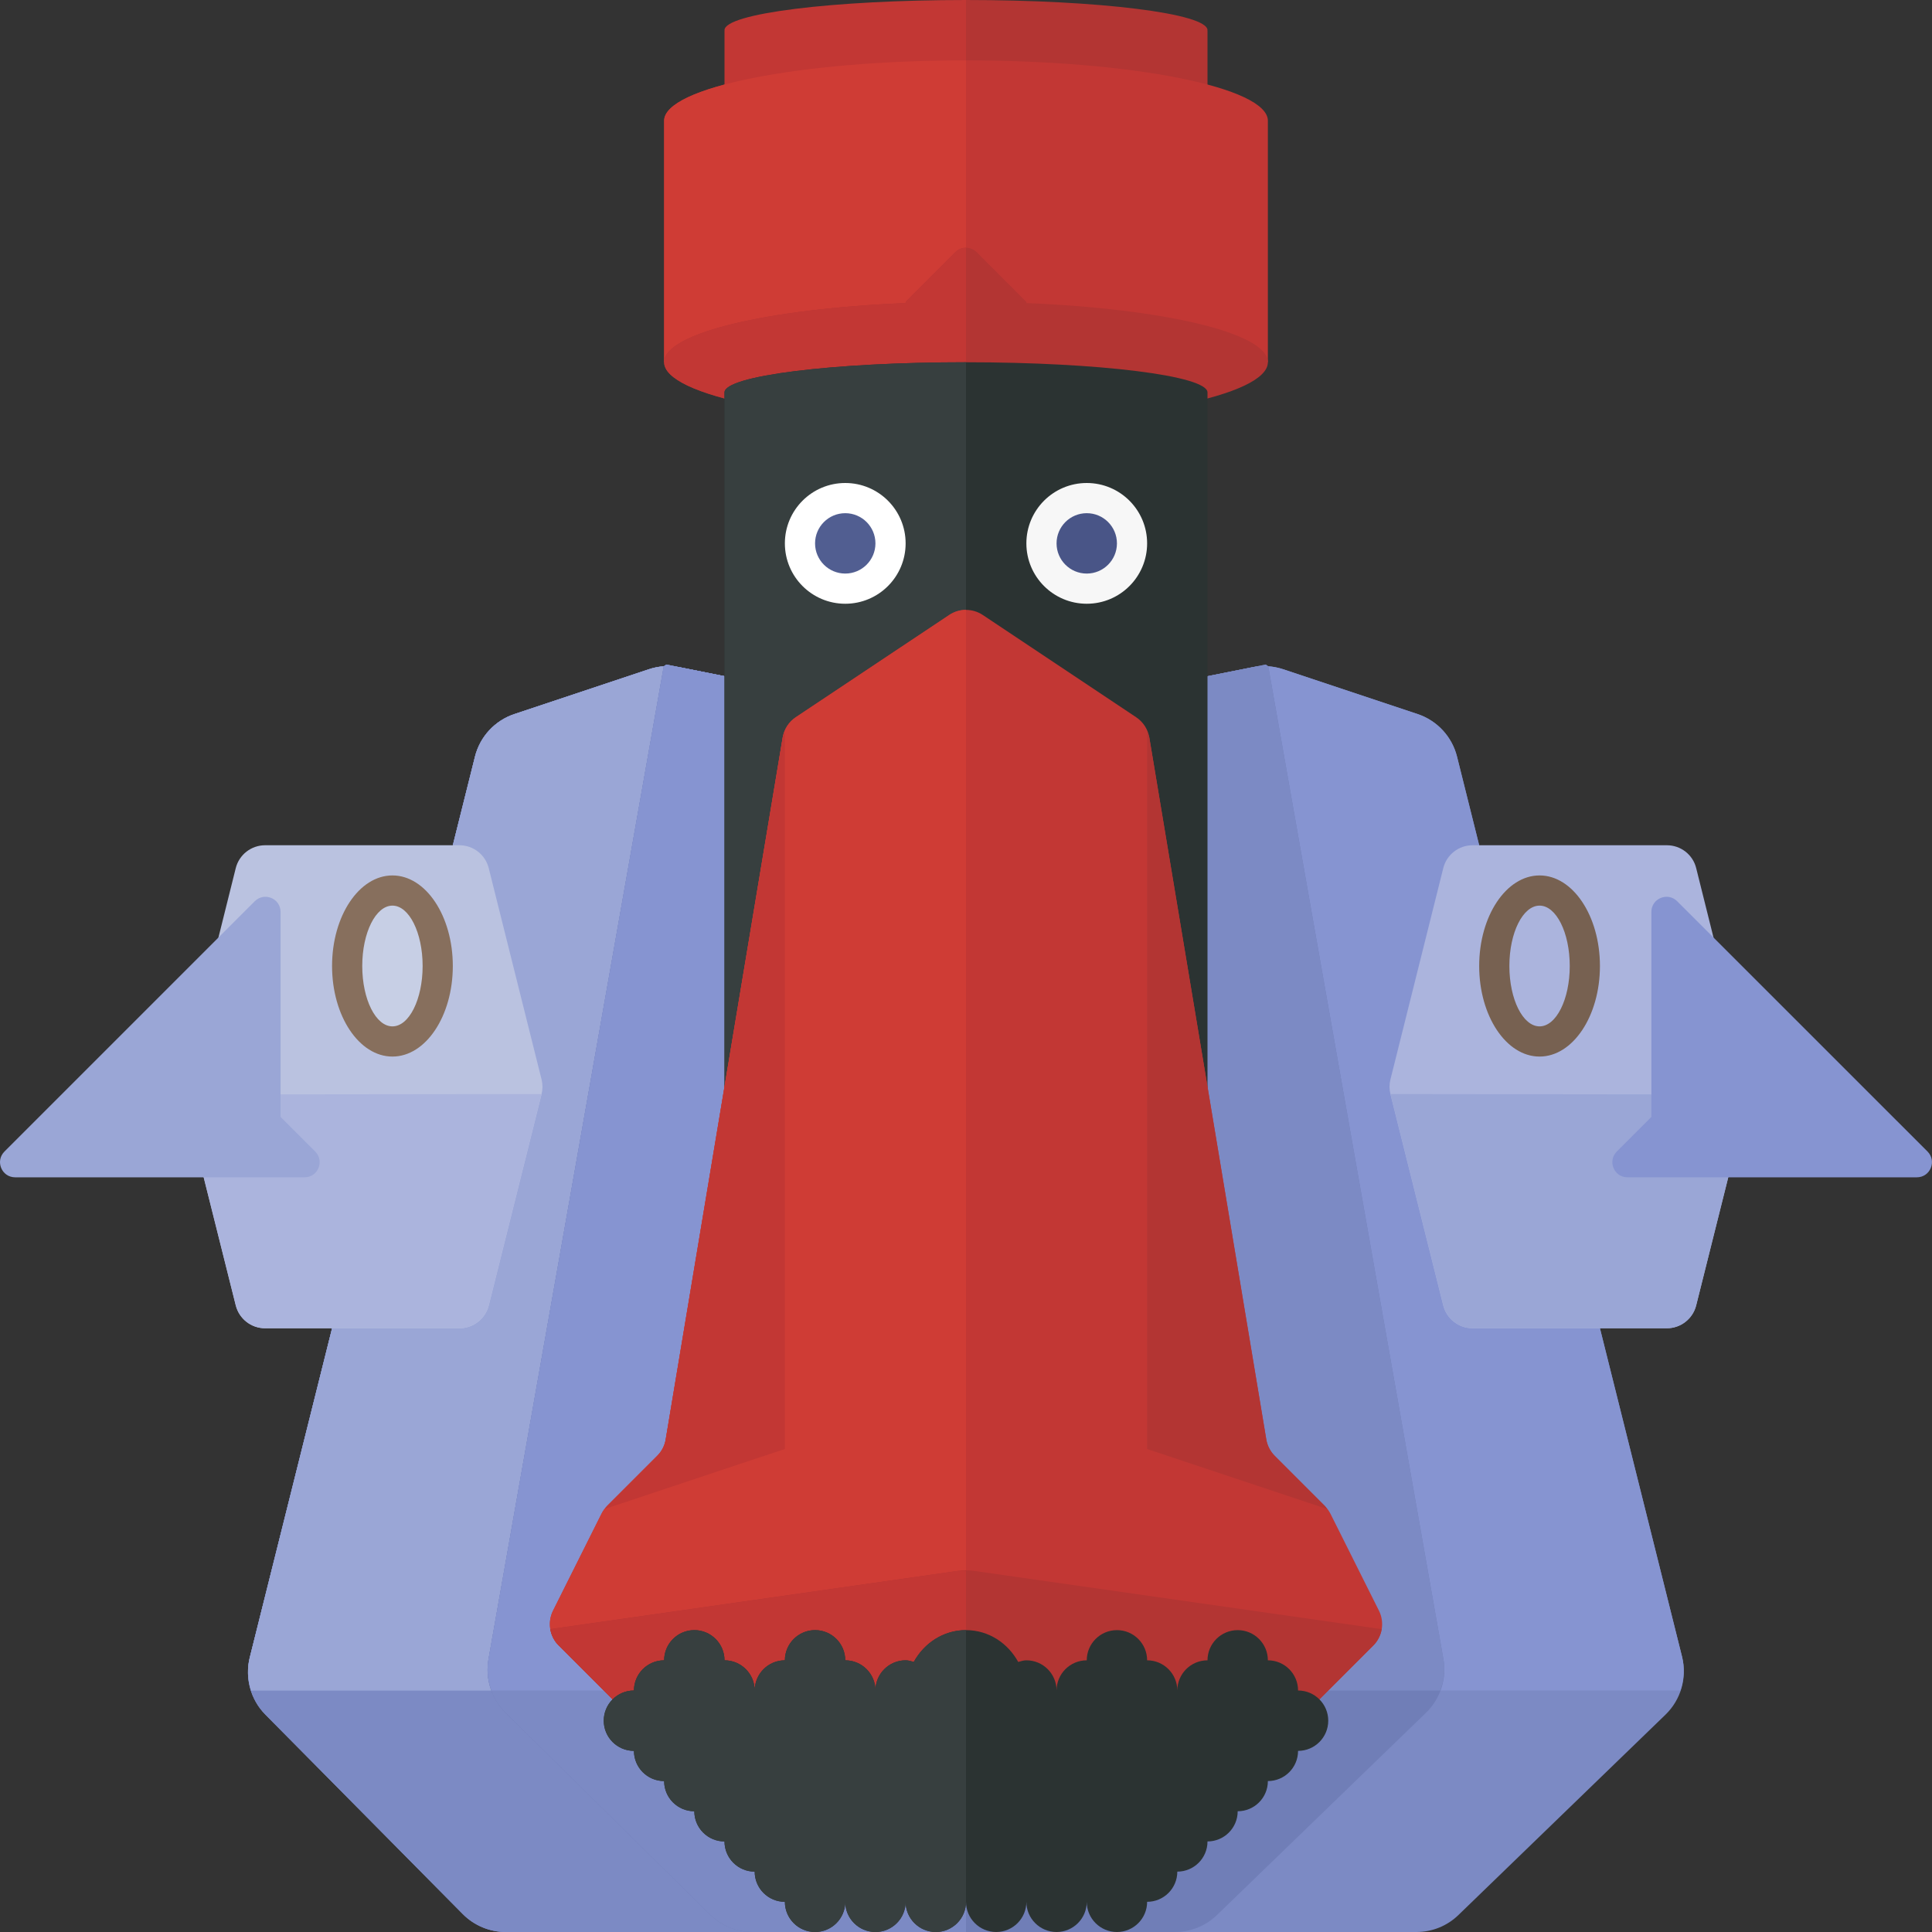 <?xml version="1.0" encoding="utf-8"?>
<!-- Generator: Adobe Illustrator 23.0.2, SVG Export Plug-In . SVG Version: 6.00 Build 0)  -->
<svg version="1.1" xmlns="http://www.w3.org/2000/svg" xmlns:xlink="http://www.w3.org/1999/xlink" x="0px" y="0px" width="32px"
	 height="32px" viewBox="0 0 32 32" enable-background="new 0 0 32 32" xml:space="preserve">
<rect x="0" y="0" width="32" height="32" fill="#333333" stroke="none"/>
<g id="labels">
</g>
<g id="icons">
	<path fill="#C23734" d="M16,0c-2.209,0-4,0.224-4,0.5c0,0.002,0.004,0.003,0.004,0.005H12v1.5h4V0z"/>
	<path fill="#B33533" d="M16,0c2.209,0,4,0.224,4,0.5c0,0.002-0.004,0.003-0.004,0.005H20v1.5h-4V0z"/>
	<path fill="#C23734" d="M16,1c-2.761,0-5,0.448-5,1v4h5h5V2C21,1.448,18.761,1,16,1z"/>
	<path fill="#CF3C35" d="M16,1c-2.761,0-5,0.448-5,1v4h5V1z"/>
	<path fill="#B33533" d="M17,5.02V5l-0.823-0.823c-0.098-0.098-0.256-0.098-0.354,0L15,5v0.02C12.718,5.113,11,5.516,11,6
		c0,0.552,2.239,1,5,1s5-0.448,5-1C21,5.516,19.282,5.113,17,5.02z"/>
	<g>
		<path fill="#C23734" d="M15.823,4.177L15,5v0.02C12.718,5.113,11,5.516,11,6c0,0.552,2.239,1,5,1V4.104
			C15.936,4.104,15.872,4.128,15.823,4.177z"/>
	</g>
	<g>
		<path fill="#8694D1" d="M15.804,11.961l-4.544-0.908c-0.171-0.034-0.347-0.023-0.512,0.032l-2.227,0.742
			c-0.324,0.108-0.571,0.374-0.654,0.706l-3.73,14.921C4.052,27.793,4.15,28.152,4.396,28.4l3.27,3.304
			C7.854,31.893,8.11,32,8.377,32H16V11.961C15.934,11.961,15.869,11.973,15.804,11.961z"/>
	</g>
	<g>
		<path fill="#7C8AC4" d="M7.666,31.704L4.396,28.4c-0.246-0.248-0.344-0.607-0.259-0.946l3.73-14.921
			c0.083-0.332,0.33-0.598,0.654-0.706l2.227-0.742c0.165-0.055,0.342-0.066,0.512-0.032l4.544,0.908
			c0.129,0.026,0.263,0.026,0.392,0l4.544-0.908c0.171-0.034,0.347-0.023,0.512,0.032l2.227,0.742
			c0.324,0.108,0.571,0.374,0.654,0.706L27.86,27.44c0.087,0.346-0.018,0.713-0.275,0.961l-3.428,3.317
			C23.971,31.899,23.722,32,23.462,32H8.377C8.11,32,7.854,31.893,7.666,31.704z"/>
		<g>
			<path fill="#8694D1" d="M27.86,27.44l-3.727-14.908c-0.083-0.332-0.33-0.598-0.654-0.706l-2.227-0.742
				c-0.165-0.055-0.342-0.066-0.512-0.032l-4.544,0.908c-0.129,0.026-0.263,0.026-0.392,0l-4.544-0.908
				c-0.171-0.034-0.347-0.023-0.512,0.032l-2.227,0.742c-0.324,0.108-0.571,0.374-0.654,0.706l-3.73,14.921
				C4.091,27.638,4.103,27.825,4.159,28h23.674C27.893,27.822,27.907,27.629,27.86,27.44z"/>
		</g>
		<g>
			<path fill="#9AA6D6" d="M15.804,11.961l-4.544-0.908c-0.171-0.034-0.347-0.023-0.512,0.032l-2.227,0.742
				c-0.324,0.108-0.571,0.374-0.654,0.706l-3.73,14.921C4.091,27.638,4.103,27.825,4.159,28H16V11.961
				C15.934,11.961,15.869,11.973,15.804,11.961z"/>
		</g>
		<path fill="#707EB7" d="M21.006,11.036c-0.017-0.011-0.026-0.018-0.042-0.029l-4.768,0.953c-0.129,0.026-0.263,0.026-0.392,0
			l-4.768-0.953c-0.017,0.011-0.026,0.018-0.042,0.029L8.091,27.483c-0.057,0.324,0.048,0.655,0.282,0.886l3.387,3.343
			C11.948,31.896,12.2,32,12.463,32h6.999c0.26,0,0.509-0.101,0.695-0.281l3.461-3.349c0.239-0.231,0.347-0.565,0.289-0.892
			L21.006,11.036z"/>
		<g>
			<path fill="#7C8AC4" d="M15.804,11.961l-4.768-0.953c-0.017,0.011-0.026,0.018-0.042,0.029L8.091,27.483
				c-0.057,0.324,0.048,0.655,0.282,0.885l3.387,3.343C11.948,31.896,12.2,32,12.463,32H16V11.961
				C15.934,11.961,15.869,11.973,15.804,11.961z"/>
		</g>
		<g>
			<path fill="#7C8AC4" d="M23.908,27.477l-2.901-16.441c-0.017-0.011-0.026-0.018-0.042-0.029l-4.768,0.953
				c-0.129,0.026-0.263,0.026-0.392,0l-4.768-0.953c-0.017,0.011-0.026,0.018-0.042,0.029L8.091,27.483
				C8.06,27.66,8.081,27.837,8.141,28h15.714C23.917,27.835,23.939,27.656,23.908,27.477z"/>
		</g>
	</g>
	<g>
		<path fill="#8694D1" d="M15.804,11.961l-4.768-0.953c-0.017,0.011-0.026,0.018-0.042,0.029L8.091,27.483
			C8.06,27.66,8.081,27.837,8.141,28H16V11.961C15.934,11.961,15.869,11.973,15.804,11.961z"/>
	</g>
	<path fill="#2B3332" d="M16,6c-2.209,0-4,0.224-4,0.5V25h4h4V6.5C20,6.224,18.209,6,16,6z"/>
	<path fill="#373F3F" d="M16,6c-2.209,0-4,0.224-4,0.5V25h4V6z"/>
	<path fill="#C23734" d="M21.943,24.943l-0.829-0.829c-0.074-0.074-0.123-0.169-0.14-0.271l-1.938-11.628
		c-0.023-0.136-0.101-0.257-0.216-0.334l-2.542-1.695c-0.168-0.112-0.387-0.112-0.555,0L13.18,11.88
		c-0.115,0.077-0.193,0.198-0.216,0.334l-1.938,11.628c-0.017,0.103-0.066,0.198-0.14,0.271l-0.829,0.829
		c-0.038,0.038-0.07,0.082-0.094,0.13l-0.803,1.605c-0.096,0.192-0.059,0.425,0.094,0.577l1.599,1.599
		C10.947,28.947,11.074,29,11.207,29H16h4.793c0.133,0,0.26-0.053,0.354-0.146l1.599-1.599c0.152-0.152,0.19-0.385,0.094-0.577
		l-0.803-1.605C22.012,25.025,21.981,24.981,21.943,24.943z"/>
	<g>
		<path fill="#CF3C35" d="M15.723,10.185L13.18,11.88c-0.115,0.077-0.193,0.198-0.216,0.334l-1.938,11.628
			c-0.017,0.103-0.066,0.198-0.14,0.271l-0.829,0.829c-0.038,0.038-0.07,0.082-0.094,0.13l-0.802,1.605
			c-0.096,0.192-0.059,0.425,0.094,0.577l1.599,1.599C10.947,28.947,11.075,29,11.207,29H16V10.101
			C15.903,10.101,15.807,10.129,15.723,10.185z"/>
	</g>
	<g>
		<path fill="#C23734" d="M13,24V12.122c-0.012,0.031-0.03,0.059-0.036,0.092l-1.938,11.628c-0.017,0.103-0.066,0.198-0.14,0.271
			l-0.829,0.829c-0.015,0.015-0.024,0.034-0.036,0.05L13,24z"/>
		<path fill="#B33533" d="M21.943,24.943l-0.829-0.829c-0.074-0.074-0.122-0.169-0.14-0.271l-1.938-11.628
			c-0.005-0.033-0.024-0.061-0.036-0.092V24l2.979,0.993C21.966,24.977,21.957,24.957,21.943,24.943z"/>
	</g>
	<circle fill="#FFFFFF" cx="14" cy="9" r="1"/>
	<circle fill="#515E91" cx="14" cy="9" r="0.5"/>
	<circle fill="#F7F7F7" cx="18" cy="9" r="1"/>
	<circle fill="#495587" cx="18" cy="9" r="0.5"/>
	<path fill="#B33533" d="M16.141,26.02c-0.094-0.013-0.189-0.013-0.283,0l-6.743,0.963c0.017,0.1,0.063,0.196,0.139,0.271
		l1.599,1.599C10.947,28.947,11.075,29,11.207,29H16h4.793c0.133,0,0.26-0.053,0.354-0.146l1.599-1.599
		c0.076-0.076,0.122-0.171,0.139-0.271L16.141,26.02z"/>
	<g>
		<path fill="#C23734" d="M15.859,26.02l-6.743,0.963c0.017,0.1,0.063,0.196,0.139,0.271l1.599,1.599
			C10.947,28.947,11.075,29,11.207,29H16v-2.98C15.953,26.02,15.906,26.013,15.859,26.02z"/>
	</g>
	<g>
		<path fill="#BAC2E0" d="M4.391,14H7.61c0.229,0,0.429,0.156,0.485,0.379l0.875,3.5c0.02,0.08,0.02,0.163,0,0.243l-0.875,3.5
			C8.039,21.844,7.839,22,7.61,22H4.39c-0.229,0-0.429-0.156-0.485-0.379L3.03,18.128c-0.02-0.08-0.02-0.163,0-0.243l0.875-3.507
			C3.961,14.156,4.161,14,4.391,14z"/>
		<path fill="#ABB4DD" d="M8.97,18.121l-0.875,3.5C8.039,21.844,7.839,22,7.61,22H4.39c-0.229,0-0.429-0.156-0.485-0.379
			L3.03,18.128L8.97,18.121z"/>
		<path fill="#9AA6D6" d="M0.074,19.073C-0.084,19.231,0.028,19.5,0.251,19.5h4.793c0.223,0,0.334-0.269,0.177-0.427L4.647,18.5
			v-3.396c0-0.223-0.269-0.334-0.427-0.177L0.074,19.073z"/>
		<ellipse fill="#876F5D" cx="6.5" cy="16" rx="1" ry="1.5"/>
		<ellipse fill="#C7CFE5" cx="6.5" cy="16" rx="0.5" ry="1"/>
	</g>
	<g>
		<path fill="#ABB4DD" d="M27.609,14H24.39c-0.229,0-0.429,0.156-0.485,0.379l-0.875,3.5c-0.02,0.08-0.02,0.163,0,0.243l0.875,3.5
			C23.961,21.844,24.161,22,24.39,22h3.219c0.229,0,0.429-0.156,0.485-0.379l0.875-3.493c0.02-0.08,0.02-0.163,0-0.243l-0.875-3.507
			C28.039,14.156,27.839,14,27.609,14z"/>
		<path fill="#9AA6D6" d="M23.03,18.121l0.875,3.5C23.961,21.844,24.161,22,24.39,22h3.219c0.229,0,0.429-0.156,0.485-0.379
			l0.875-3.493L23.03,18.121z"/>
		<path fill="#8694D1" d="M31.926,19.073c0.157,0.157,0.046,0.427-0.177,0.427h-4.793c-0.223,0-0.334-0.269-0.177-0.427l0.573-0.573
			v-3.396c0-0.223,0.269-0.334,0.427-0.177L31.926,19.073z"/>
		<ellipse fill="#776151" cx="25.5" cy="16" rx="1" ry="1.5"/>
		<ellipse fill="#ABB4DD" cx="25.5" cy="16" rx="0.5" ry="1"/>
	</g>
	<path fill="#2B3332" d="M21.5,28c0-0.276-0.224-0.5-0.5-0.5c0-0.276-0.224-0.5-0.5-0.5S20,27.224,20,27.5
		c-0.276,0-0.5,0.224-0.5,0.5c0-0.276-0.224-0.5-0.5-0.5c0-0.276-0.224-0.5-0.5-0.5S18,27.224,18,27.5c-0.276,0-0.5,0.224-0.5,0.5
		c0-0.276-0.224-0.5-0.5-0.5c-0.048,0-0.091,0.015-0.135,0.027C16.695,27.218,16.378,27,16,27s-0.695,0.218-0.865,0.527
		C15.091,27.515,15.048,27.5,15,27.5c-0.276,0-0.5,0.224-0.5,0.5c0-0.276-0.224-0.5-0.5-0.5c0-0.276-0.224-0.5-0.5-0.5
		S13,27.224,13,27.5c-0.276,0-0.5,0.224-0.5,0.5c0-0.276-0.224-0.5-0.5-0.5c0-0.276-0.224-0.5-0.5-0.5S11,27.224,11,27.5
		c-0.276,0-0.5,0.224-0.5,0.5c-0.276,0-0.5,0.224-0.5,0.5c0,0.276,0.224,0.5,0.5,0.5c0,0.276,0.224,0.5,0.5,0.5
		c0,0.276,0.224,0.5,0.5,0.5c0,0.276,0.224,0.5,0.5,0.5c0,0.276,0.224,0.5,0.5,0.5c0,0.276,0.224,0.5,0.5,0.5
		c0,0.276,0.224,0.5,0.5,0.5s0.5-0.224,0.5-0.5c0,0.276,0.224,0.5,0.5,0.5s0.5-0.224,0.5-0.5c0,0.276,0.224,0.5,0.5,0.5
		s0.5-0.224,0.5-0.5c0,0.276,0.224,0.5,0.5,0.5s0.5-0.224,0.5-0.5c0,0.276,0.224,0.5,0.5,0.5s0.5-0.224,0.5-0.5
		c0,0.276,0.224,0.5,0.5,0.5s0.5-0.224,0.5-0.5c0.276,0,0.5-0.224,0.5-0.5c0.276,0,0.5-0.224,0.5-0.5c0.276,0,0.5-0.224,0.5-0.5
		c0.276,0,0.5-0.224,0.5-0.5c0.276,0,0.5-0.224,0.5-0.5c0.276,0,0.5-0.224,0.5-0.5C22,28.224,21.776,28,21.5,28z"/>
	<g>
		<path fill="#373F3F" d="M15.135,27.527C15.091,27.515,15.048,27.5,15,27.5c-0.276,0-0.5,0.224-0.5,0.5c0-0.276-0.224-0.5-0.5-0.5
			c0-0.276-0.224-0.5-0.5-0.5S13,27.224,13,27.5c-0.276,0-0.5,0.224-0.5,0.5c0-0.276-0.224-0.5-0.5-0.5c0-0.276-0.224-0.5-0.5-0.5
			S11,27.224,11,27.5c-0.276,0-0.5,0.224-0.5,0.5c-0.276,0-0.5,0.224-0.5,0.5c0,0.276,0.224,0.5,0.5,0.5c0,0.276,0.224,0.5,0.5,0.5
			c0,0.276,0.224,0.5,0.5,0.5c0,0.276,0.224,0.5,0.5,0.5c0,0.276,0.224,0.5,0.5,0.5c0,0.276,0.224,0.5,0.5,0.5
			c0,0.276,0.224,0.5,0.5,0.5s0.5-0.224,0.5-0.5c0,0.276,0.224,0.5,0.5,0.5s0.5-0.224,0.5-0.5c0,0.276,0.224,0.5,0.5,0.5
			s0.5-0.224,0.5-0.5V27C15.622,27,15.305,27.218,15.135,27.527z"/>
	</g>
</g>
</svg>
